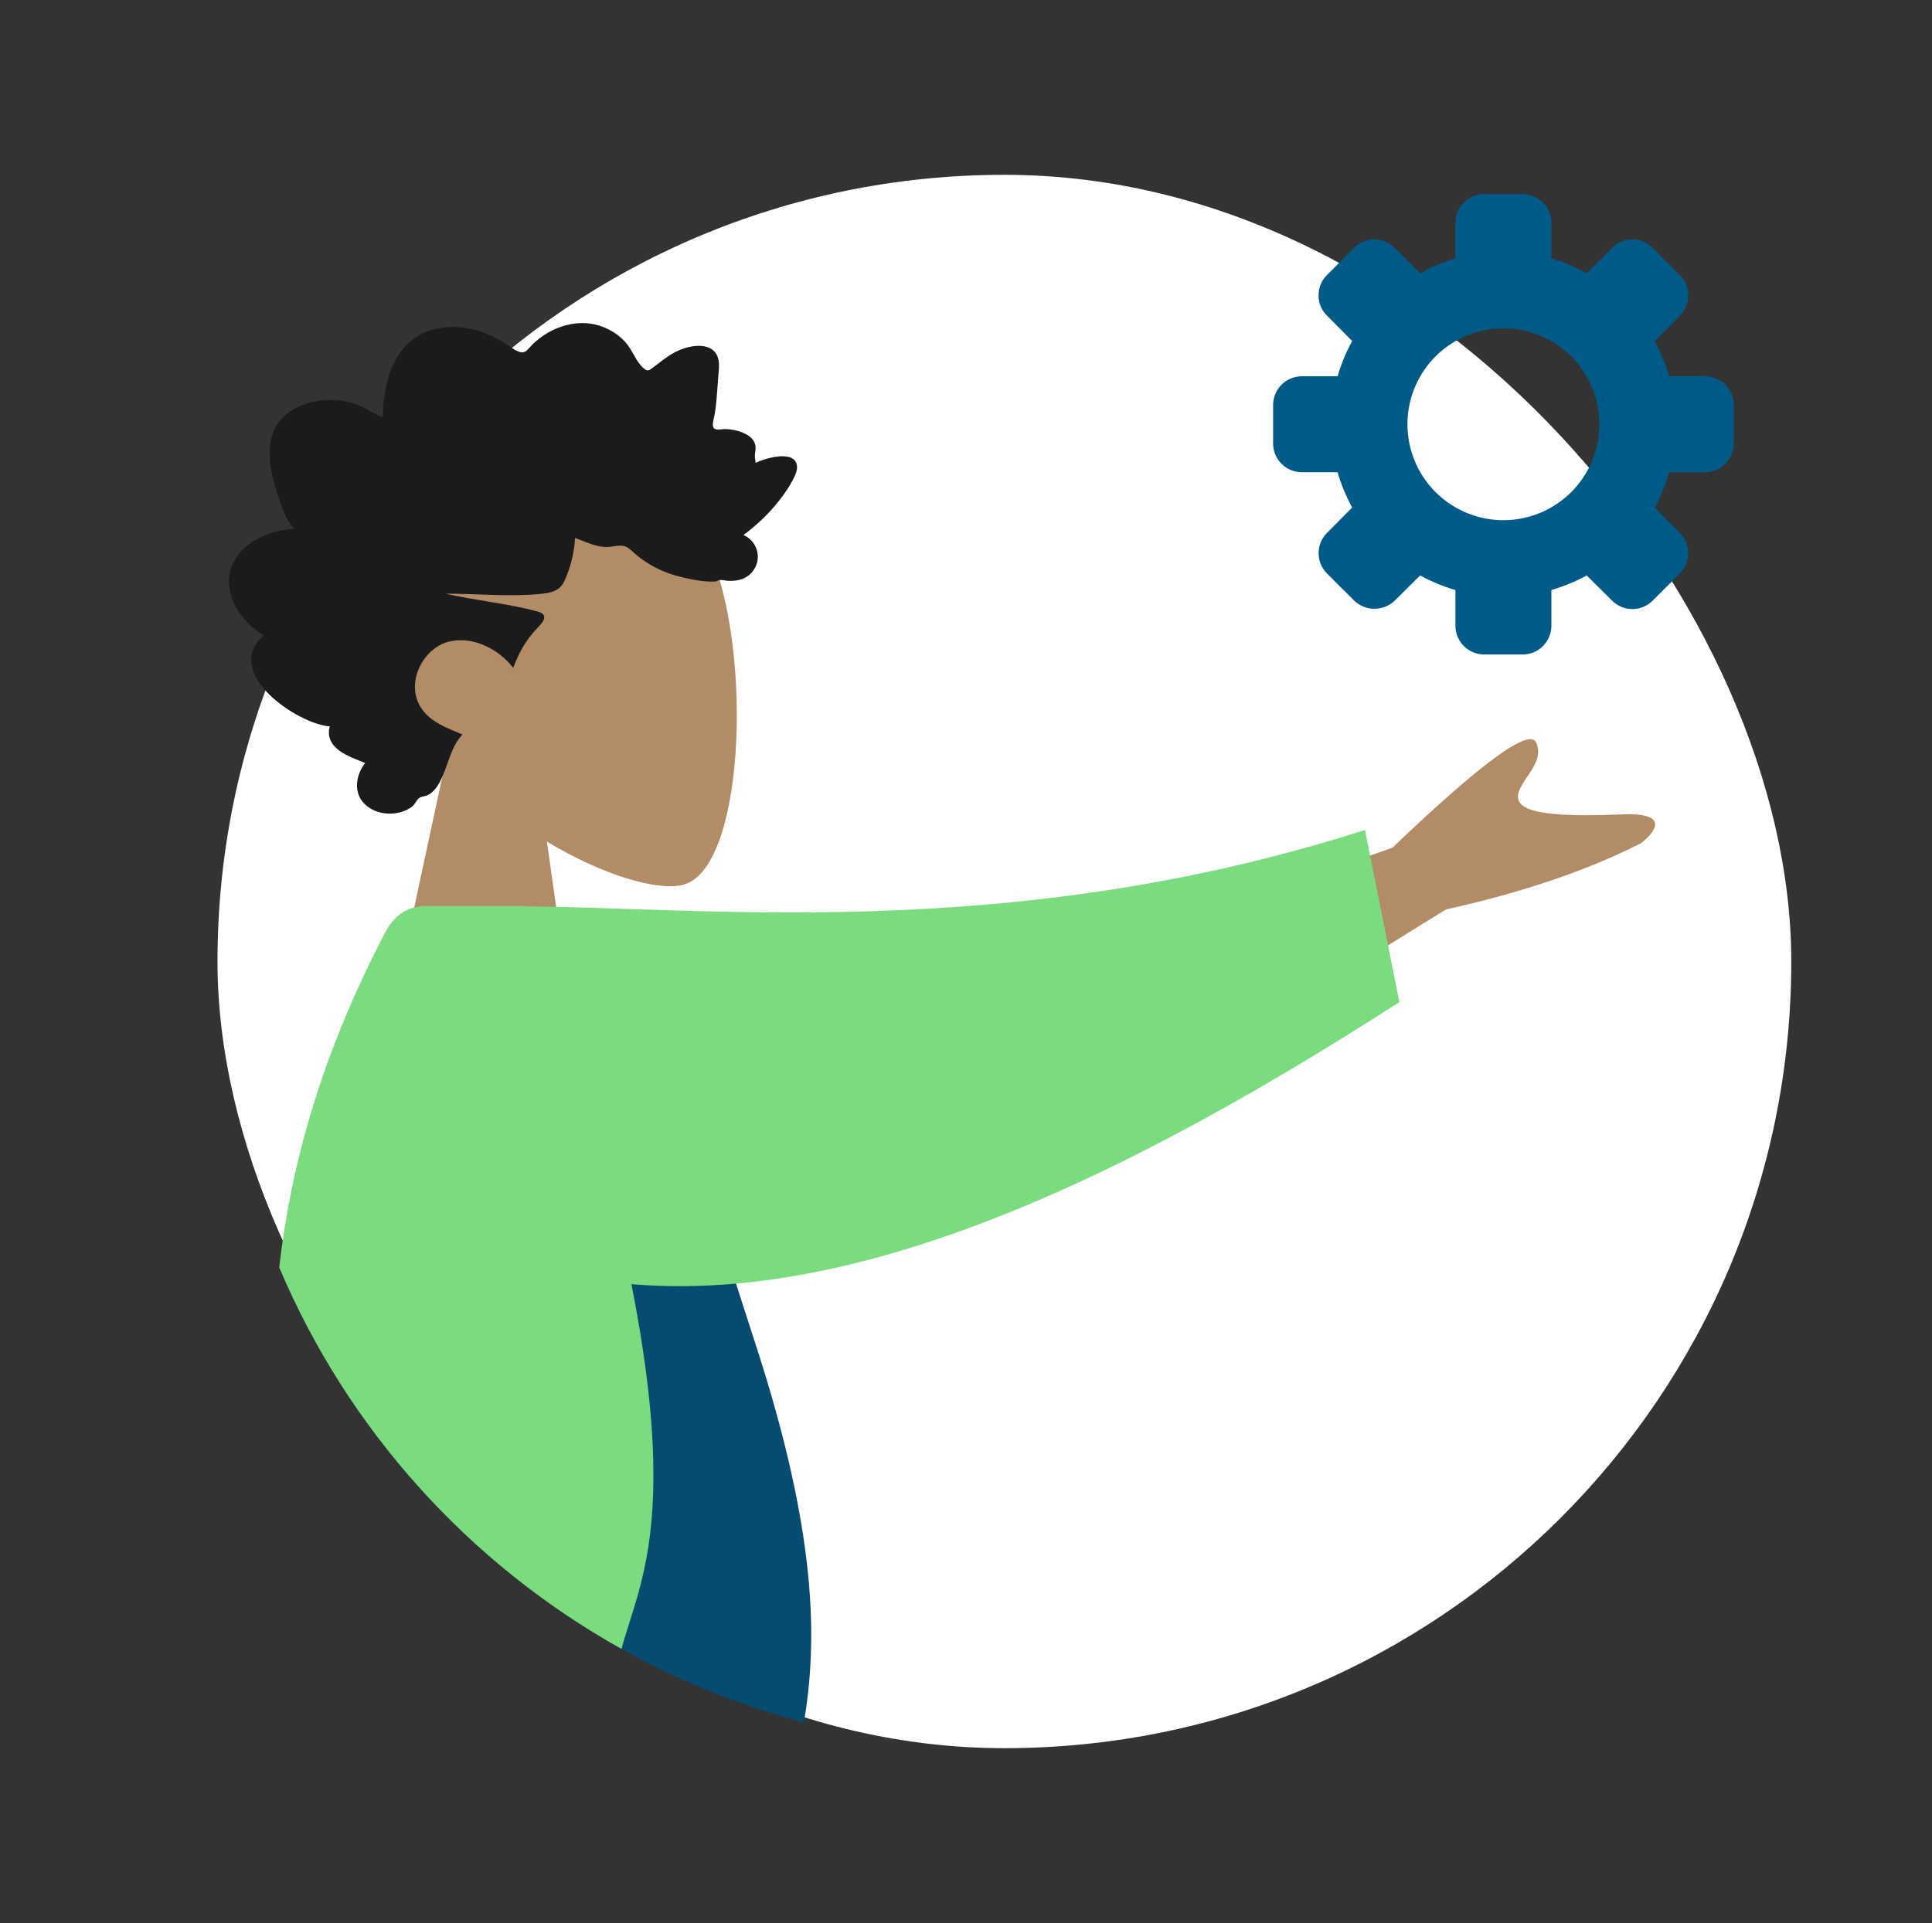 <svg width="227" height="226" viewBox="0 0 227 226" fill="none" xmlns="http://www.w3.org/2000/svg">
<rect x="0" y="0" width="227" height="226" fill="#333333" stroke="none"/>
<g clip-path="url(#clip0_22871_7606)">
<rect x="25.555" y="20.545" width="184.91" height="184.91" rx="92.455" fill="white"/>
<path d="M200.32 44.222H196.125C195.701 42.783 195.126 41.392 194.411 40.073L197.365 37.096C197.684 36.786 197.936 36.414 198.106 36.003C198.277 35.592 198.362 35.151 198.358 34.706C198.361 34.262 198.275 33.821 198.104 33.41C197.934 33 197.683 32.627 197.365 32.316L194.186 29.136C193.873 28.82 193.501 28.569 193.091 28.397C192.681 28.226 192.24 28.138 191.796 28.138C191.351 28.138 190.911 28.226 190.5 28.397C190.09 28.569 189.718 28.82 189.405 29.136L186.429 32.113C185.114 31.382 183.723 30.8 182.28 30.377V26.182C182.28 25.285 181.923 24.425 181.289 23.791C180.654 23.156 179.794 22.8 178.897 22.8H174.387C173.49 22.8 172.63 23.156 171.995 23.791C171.361 24.425 171.005 25.285 171.005 26.182V30.377C169.561 30.8 168.17 31.382 166.855 32.113L163.879 29.136C163.566 28.82 163.194 28.569 162.784 28.397C162.373 28.226 161.933 28.138 161.488 28.138C161.044 28.138 160.603 28.226 160.193 28.397C159.783 28.569 159.411 28.82 159.098 29.136L155.919 32.316C155.601 32.627 155.35 33 155.18 33.41C155.009 33.821 154.923 34.262 154.926 34.706C154.919 35.151 155.003 35.593 155.174 36.005C155.345 36.416 155.598 36.787 155.919 37.096L158.873 40.073C158.158 41.392 157.583 42.783 157.159 44.222H152.965C152.067 44.222 151.207 44.579 150.573 45.213C149.938 45.847 149.582 46.708 149.582 47.605V52.115C149.582 53.012 149.938 53.872 150.573 54.507C151.207 55.141 152.067 55.497 152.965 55.497H157.159C157.579 56.938 158.154 58.329 158.873 59.647L155.919 62.623C155.285 63.257 154.929 64.117 154.929 65.013C154.929 65.91 155.285 66.769 155.919 67.404L159.098 70.583C159.741 71.201 160.597 71.545 161.488 71.545C162.38 71.545 163.236 71.201 163.879 70.583L166.855 67.629C168.173 68.348 169.564 68.922 171.005 69.343V73.537C171.005 74.434 171.361 75.295 171.995 75.929C172.63 76.563 173.49 76.92 174.387 76.92H178.897C179.794 76.92 180.654 76.563 181.289 75.929C181.923 75.295 182.28 74.434 182.28 73.537V69.343C183.72 68.922 185.111 68.348 186.429 67.629L189.405 70.583C189.718 70.9 190.09 71.151 190.5 71.322C190.911 71.494 191.351 71.582 191.796 71.582C192.24 71.582 192.681 71.494 193.091 71.322C193.501 71.151 193.873 70.9 194.186 70.583L197.365 67.404C197.999 66.769 198.355 65.91 198.355 65.013C198.355 64.117 197.999 63.257 197.365 62.623L194.411 59.647C195.13 58.329 195.705 56.938 196.125 55.497H200.32C201.217 55.497 202.077 55.141 202.711 54.507C203.346 53.872 203.702 53.012 203.702 52.115V47.605C203.702 46.708 203.346 45.847 202.711 45.213C202.077 44.579 201.217 44.222 200.32 44.222ZM176.642 61.135C174.412 61.135 172.232 60.474 170.378 59.235C168.524 57.996 167.079 56.235 166.225 54.175C165.372 52.114 165.149 49.847 165.584 47.66C166.019 45.473 167.093 43.464 168.669 41.887C170.246 40.31 172.255 39.236 174.442 38.801C176.63 38.366 178.897 38.59 180.957 39.443C183.017 40.296 184.778 41.742 186.017 43.596C187.256 45.45 187.917 47.63 187.917 49.86C187.917 52.85 186.729 55.718 184.615 57.832C182.5 59.947 179.632 61.135 176.642 61.135Z" fill="#005B89"/>
<path fill-rule="evenodd" clip-rule="evenodd" d="M64.257 98.905C70.807 102.852 77.242 104.76 80.263 103.981C87.837 102.029 88.534 74.317 82.673 63.393C76.812 52.468 46.681 47.706 45.162 69.352C44.635 76.864 47.79 83.569 52.45 89.039L44.094 127.989H68.368L64.257 98.905Z" fill="#B28B67"/>
<path fill-rule="evenodd" clip-rule="evenodd" d="M34.578 62.147C33.794 61.37 33.366 60.261 32.996 59.208C32.612 58.114 32.239 57.009 31.984 55.87C31.474 53.595 31.469 50.979 33.092 49.212C34.394 47.796 36.346 47.16 38.149 47.022C39.35 46.93 40.583 47.099 41.734 47.477C42.876 47.852 43.861 48.6 44.968 49.065C45.01 46.613 45.43 44.048 46.674 41.955C47.871 39.941 49.779 38.81 51.952 38.511C54.182 38.205 56.385 38.727 58.382 39.806C58.882 40.077 59.377 40.36 59.851 40.681C60.248 40.949 60.66 41.273 61.126 41.382C61.645 41.504 61.902 41.204 62.24 40.825C62.635 40.381 63.081 39.99 63.553 39.643C65.638 38.111 68.374 37.48 70.79 38.399C71.903 38.822 72.985 39.541 73.74 40.532C74.414 41.415 74.894 42.816 75.823 43.431C76.217 43.692 76.496 43.346 76.855 43.09C77.394 42.706 77.908 42.282 78.454 41.908C79.22 41.383 80.05 40.99 80.939 40.785C82.24 40.484 84.038 40.554 84.41 42.258C84.55 42.898 84.443 43.583 84.398 44.228C84.336 45.114 84.271 45.999 84.194 46.883C84.136 47.554 84.062 48.203 83.935 48.862C83.868 49.214 83.656 49.869 83.807 50.221C83.995 50.661 84.864 50.41 85.236 50.426C85.969 50.456 86.706 50.585 87.384 50.898C87.91 51.141 88.462 51.498 88.684 52.101C88.82 52.471 88.785 52.851 88.72 53.232C88.643 53.689 88.731 53.931 88.789 54.392C89.774 53.907 93.188 52.829 93.617 54.595C93.76 55.183 93.435 55.847 93.186 56.343C92.751 57.212 92.179 58.007 91.595 58.765C90.377 60.346 88.922 61.71 87.357 62.876C89.191 63.691 89.669 66.096 88.082 67.528C87.381 68.16 86.439 68.301 85.555 68.261C85.231 68.246 84.764 68.122 84.51 68.178C84.373 68.208 84.226 68.325 84.036 68.337C82.788 68.423 81.38 68.122 80.16 67.845C77.987 67.352 75.929 66.322 74.249 64.754C73.818 64.352 73.462 64.12 72.882 64.126C72.373 64.131 71.875 64.271 71.367 64.284C70.023 64.318 68.811 63.661 67.563 63.224C67.487 64.909 67.007 66.766 66.317 68.283C65.755 69.52 64.58 69.7 63.426 69.808C59.736 70.155 56.033 69.768 52.338 69.773C55.914 70.581 59.611 70.915 63.156 71.866C64.758 72.296 63.534 73.376 62.849 74.125C61.721 75.358 60.882 76.885 60.3 78.494C58.551 76.214 55.458 74.711 52.718 75.412C49.691 76.186 47.559 80.28 49.495 83.223C50.618 84.931 52.648 85.591 54.337 86.325C53.02 87.695 52.701 89.718 51.908 91.422C51.517 92.263 50.968 93.213 50.093 93.505C49.77 93.614 49.39 93.623 49.135 93.887C48.819 94.214 48.743 94.579 48.34 94.859C46.728 95.98 44.211 95.893 42.782 94.431C41.491 93.109 41.827 91.017 42.906 89.676C41.188 88.96 38.06 88.04 38.742 85.365C35.021 85.117 25.987 79.083 30.981 74.673C28.24 73.124 25.722 69.338 27.483 66.001C28.838 63.432 31.991 62.283 34.578 62.147" fill="#1B1B1B"/>
<path fill-rule="evenodd" clip-rule="evenodd" d="M134.596 128.766L169.887 106.881C178.863 104.897 186.504 102.301 192.809 99.093C194.362 97.914 196.39 95.486 190.653 95.712C184.916 95.938 178.899 95.923 178.404 93.988C177.909 92.053 181.685 89.896 180.491 87.266C179.694 85.513 174.063 89.635 163.596 99.631L130.145 111.375L134.596 128.766Z" fill="#B28B67"/>
<path d="M94.459 202.429C96.027 193.027 96.096 180.592 88.879 158.305C83.417 141.436 77.546 123.308 77.31 110.918C77.291 109.914 75.438 108.146 74.618 108.377C65.623 110.918 55.368 106.478 55.368 106.478C47.313 119.431 44.174 122.813 42.858 126.797C41.233 131.714 42.386 137.549 40.504 163.427C52.864 182.385 71.991 196.528 94.459 202.429Z" fill="#064B70"/>
<path d="M73.021 193.79C73.294 192.767 73.62 191.741 73.963 190.657C77.086 180.82 81.72 166.219 61.878 106.477H50.033C47.012 106.477 45.729 108.668 45.127 109.83C37.715 124.126 34.195 136.891 32.805 148.948C40.852 167.998 55.101 183.789 73.021 193.79Z" fill="#7ADC7E"/>
<path fill-rule="evenodd" clip-rule="evenodd" d="M60.164 106.519C81.911 106.477 118.269 111.058 160.374 97.541L164.422 117.771C128.234 141.045 91.515 158.195 61.067 148.301C55.972 146.645 63.714 132.233 60.164 106.519Z" fill="#7ADC7E"/>
</g>
<defs>
<clipPath id="clip0_22871_7606">
<rect width="225.5" height="225.5" fill="white" transform="translate(0.75 0.25)"/>
</clipPath>
</defs>
</svg>
